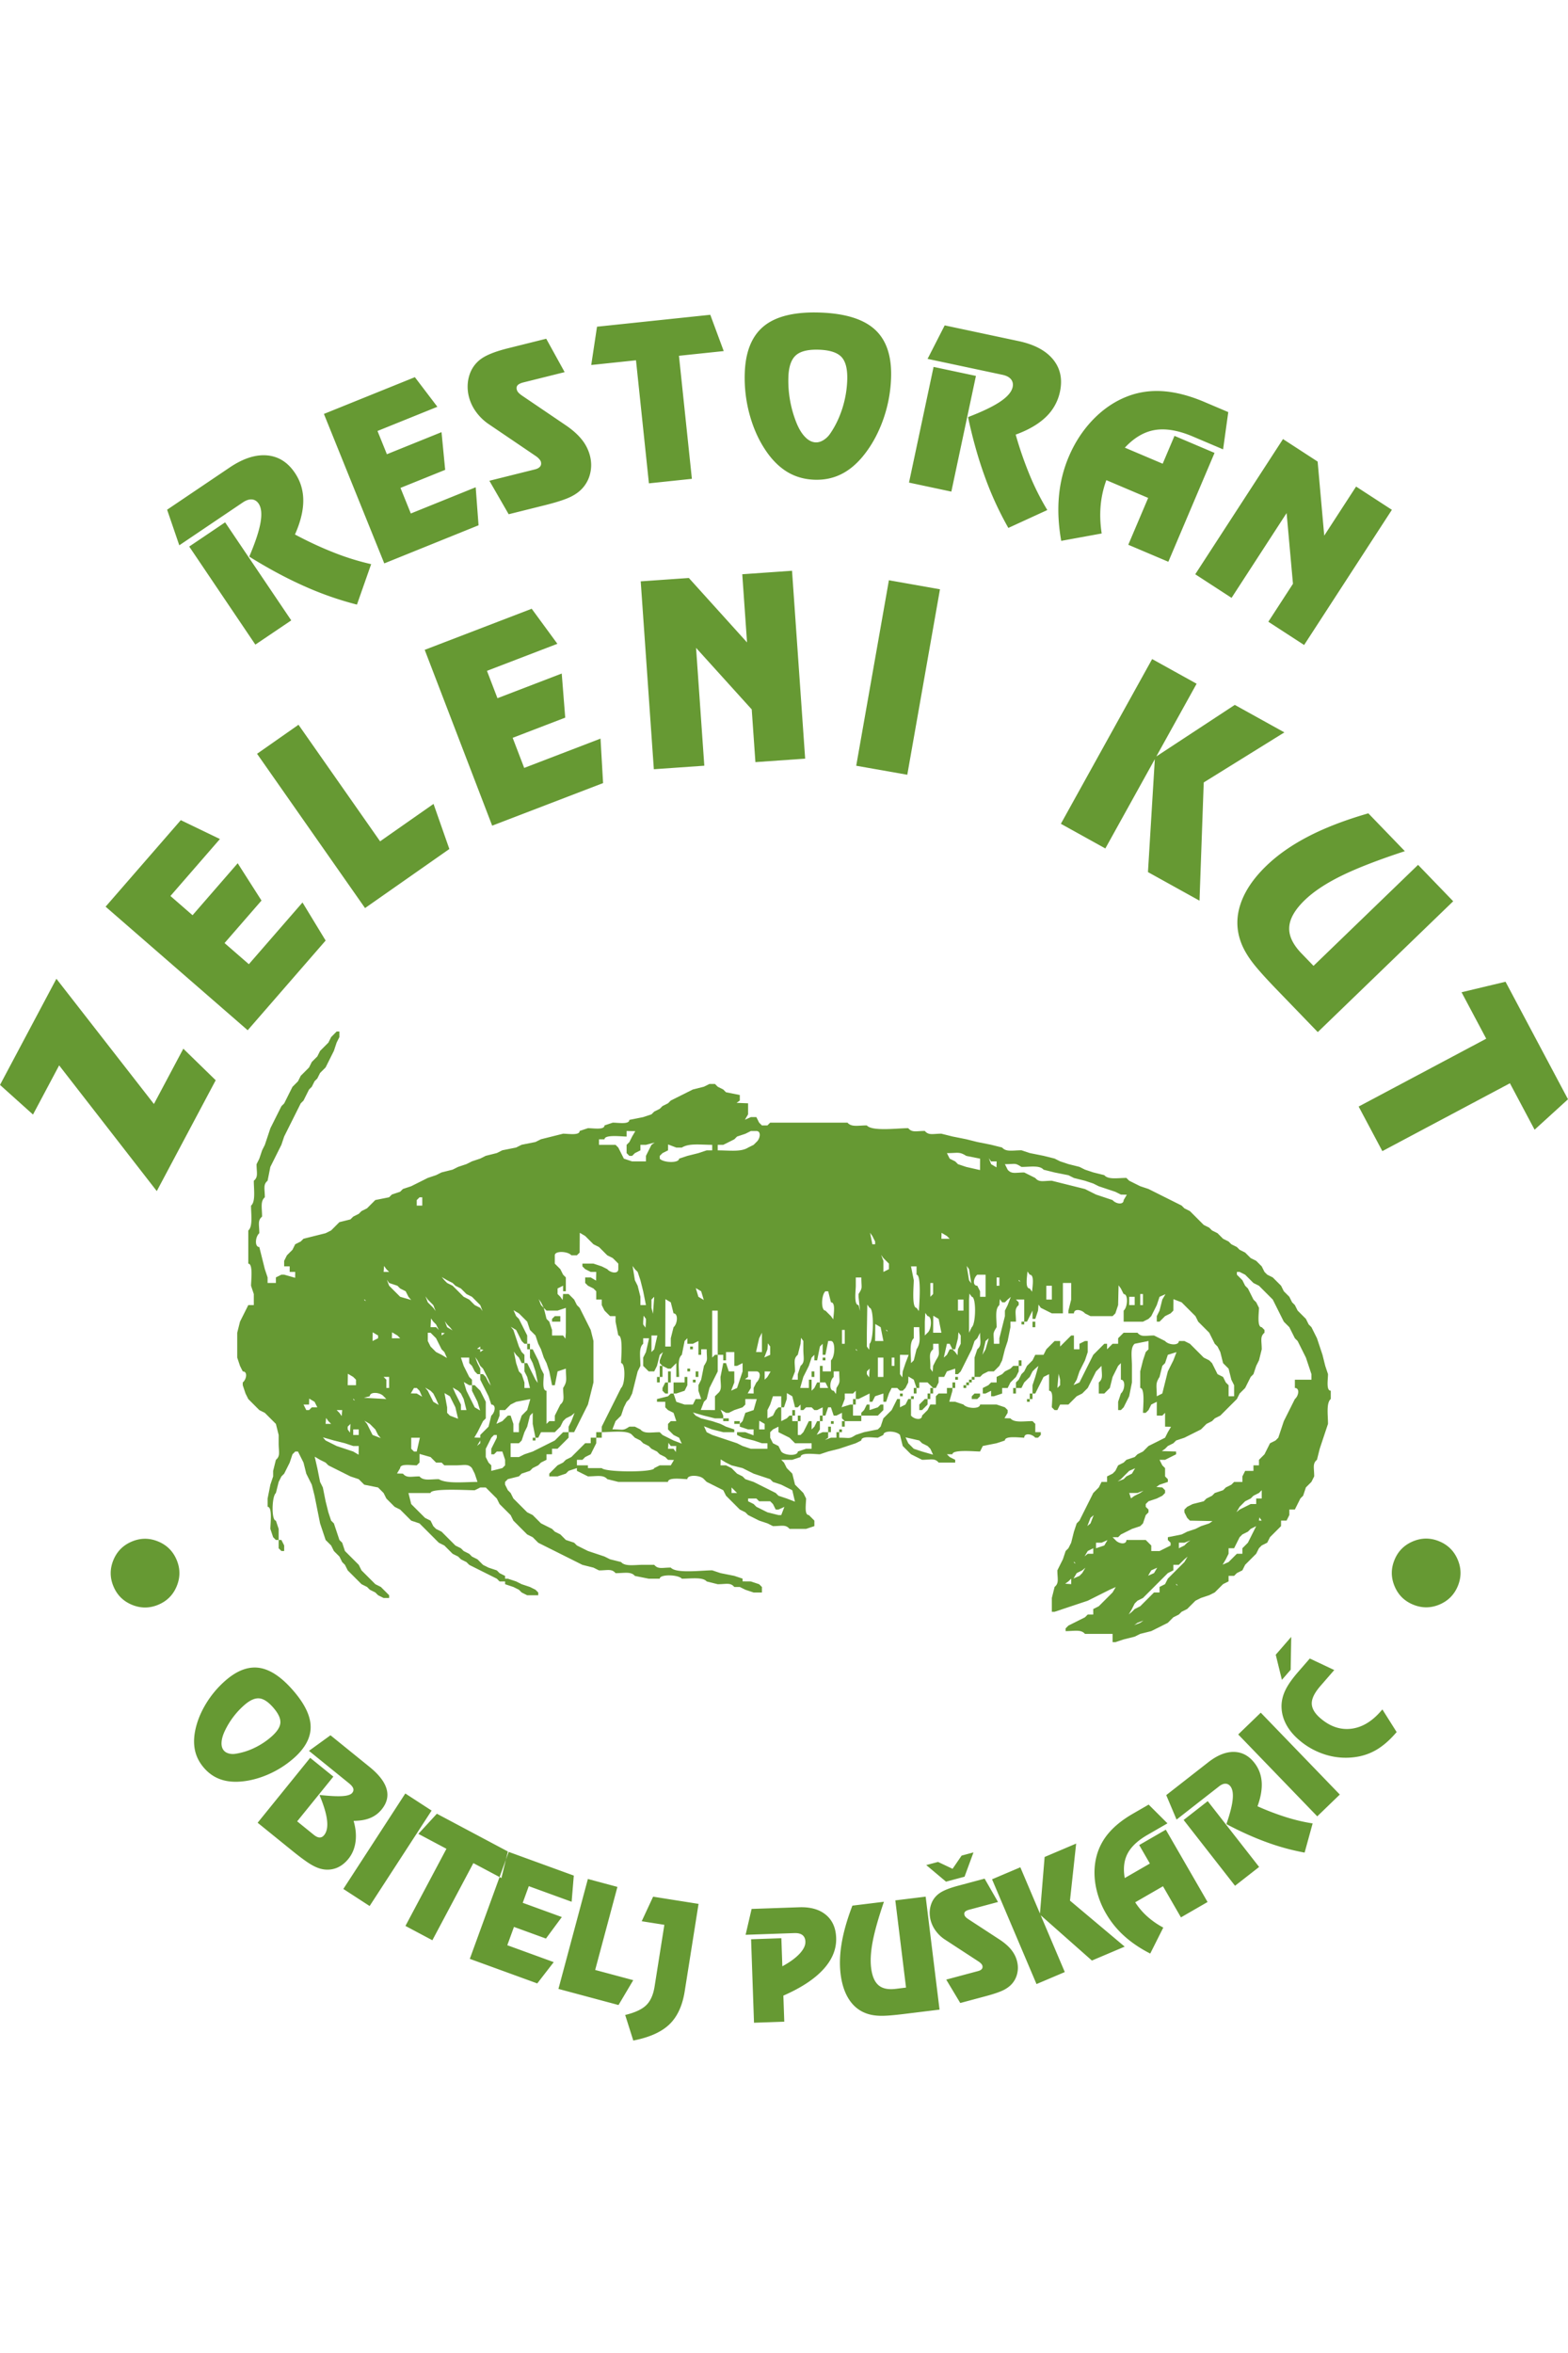 <svg xmlns="http://www.w3.org/2000/svg" xml:space="preserve" width="50" height="75" style="shape-rendering:geometricPrecision;text-rendering:geometricPrecision;image-rendering:optimizeQuality;fill-rule:evenodd;clip-rule:evenodd" viewBox="0 0 206.616 227.612" transform="matrix(1, 0, 0, 1, 0, 0)"><path d="m24.935 30.833 4.73-3.19 8.713 12.915-4.73 3.191-8.713-12.916zm124.947 141.762.789-.303-.425.303-.788.304.424-.304zm5.095-5.095c.067-.067.212.211.202.203-.01-.009-.27-.135-.202-.203zm-14.191-.363.364-.364v.727l-.789-.06.425-.303zm10.916-1.456.782-.346-.418.71-.783.345.419-.71zm-9.46.728-.783.345.418-.71.728-.363.419-.346-.42.71-.363.364zm-.729-1.82c.068-.067.213.211.203.203-.01-.009-.27-.136-.203-.203zm14.191.364-.364.364-.363.364-.364.364-.364.364-.364.364-.364.727-.728.364v.728h-.727l-.364.364-.364.364-.364.364-.364.364-.364.364-.727.364-.364.364-.419.345.419-.71.364-.727.363-.364.728-.364.364-.364.364-.364.364-.364.364-.364.363-.364.364-.363.364-.364.364-.364.364-.364.728-.364v-.728h.727l.364-.364.364-.364.419-.346-.419.71-.364.364zm-2.037-1.092v.728-.728zm-10.334-.727.728-.364v.727h-.728l-.419.346.419-.71zm1.819-1.093.782-.345-.418.71-1.092.364v-.729h.728zm10.916.365-.728.364v-.729h.728l.788-.303-.424.303-.364.365zm3.056-1.456v.728-.728zm5.677.364-.364.727-.364.365-.364.364v.727h-.727l-.364.364-.364.364-.364.364-.783.346.419-.71.364-.728v-.727h.728l.364-.729.363-.727.364-.364.728-.364.364-.364.728-.364-.364.728-.364.728zm1.091-2.183-.363.727.363-.727zm-22.195-.365.415-.354-.415 1.082-.416.354.416-1.082zm22.195.365.061-.425.303.425h-.364zm-67.315-2.912h1.092l.364.364h1.455l.364.364.364.728h.364l.78-.354-.416 1.081h-.364l-1.455-.364-.728-.363-.728-.364-.364-.364-.728-.364v-.364zm66.224.728-.728.364-.728.364-.418.346.418-.71.364-.364.364-.364.728-.364.364-.364.727-.364.364-.364v1.092h-.727v.728h-.728zm-15.282-1.092c-.642.39-.379.574-.728-.364h1.091l.789-.303-.425.303-.727.364zm-1.092-2.547-.364.364-.788.303.424-.303.364-.364.364-.364.364-.364.782-.346-.418.71-.728.364zm-95.696-1.092c0-.629 1.466-.364 2.183-.364l.364-.364.006-1.141 1.45.413.363.364.364.364h.728l.363.364h1.456c1.129 0 1.668-.253 2.183.364l.364.728.364 1.091c-1.607 0-4.083.278-5.094-.363-1.13 0-2.031.253-2.547-.364-1.129 0-1.668.253-2.184-.364l-.782-.019.419-.709zm42.936-.728.727.364 1.456.364.727.364.728.364 1.092.364 1.092.364.363.363 1.092.364.728.364.727.364.354 1.507-1.081-.415-1.092-.364-.364-.364-.727-.364-.728-.364-.728-.364-.728-.364-1.091-.363-.364-.364-.728-.364-.364-.364-.364-.364-.727-.364h-.728l.018-.783.71.42zm-7.278-2.183h.728l-.06.788-.304-.424h-.728l.061-.789.303.425zm-34.203-.364v-.728l1.14.004-.412 1.815h-.364l-.364-.363v-.728zm66.951-.364.364.364.728.364.364.364.357.777-1.449-.414-1.092-.363-.363-.364-.364-.364-.36-.776 1.815.412zm-57.854 0v-.364.728l-.419.345.419-.71zm-19.285 0 1.455.364 1.092.364h.728l-.019 1.146-.709-.419-1.092-.363-1.091-.364-.728-.364-.728-.364-.357-.414 1.45.414zm57.49-1.092.364-.364.728-.364v.728l.728.364.728.364.363.364.364.364h2.183v.728h-.727l-1.092.363c0 .628-1.73.542-2.183 0l-.364-.727-.728-.364-.364-.728v-.728zm-36.386 1.456-.364.728v.727h.364l.364-.364h.728l.364 1.092v.728l-.364.364-1.456.364v-.728l-.364-.364-.363-.728v-1.091l.363-.728.364-.728.364-.364h.364v.364l-.364.728zm-18.557-1.82h.728v.728h-.728v-.728zm53.488-.364.018-.782.71.418v.728h-.728v-.364zm-54.216 0 .364-.364-.06 1.152-.304-.424v-.364zm53.27-.727v.727-.727zm-50.359.363.364.364.364.364.364.728.354.415-1.082-.415-.364-.728-.364-.728-.345-.418.71.418zm-5.458-.363.364.363h-.728l.061-.788.303.425zm31.656.727v.728H74.2l-.364.364-.364.364-.364.364-.728.364-.727.364-.728.364-.728.363-1.091.364-.728.364h-1.092v-1.819h1.092l.364-.364.364-1.092.363-.728.364-1.455.364-.365v1.456l.364 1.82h-.364v.364h.364v-.364h.364l.364-.728h1.819l.364-.364.364-.364.364-.727.364-.365.727-.363.416-.355-.416 1.083-.364.727zm-30.2-1.82-.364-.363h.728l-.061.788-.303-.425zm53.488 0-.364 1.093-.364.363v-.363h-.728v.363h.728v.364l1.091.364h.728l-.01.78-1.081-.416h-1.092v.364l.728.364 1.455.364 1.092.364h.728v.728H98.94l-1.091-.364-.728-.364-1.092-.364-1.091-.364-1.092-.364-.727-.364-.354-.78 1.081.416 1.456.364h1.455v-.364l-1.091-.364-.728-.364-1.092-.363-1.455-.365-.728-.363-.357-.414 1.449.414 1.455.363h1.092v.365h.727v-.365h-.727v-.363l-.346-.783.71.418h.363l.728-.363 1.092-.364.364-.364v-.728l1.505.007-.414 1.449-1.091.363zm-29.11 0-.363.365-.364 1.091v1.092h-.728v-1.092l-.364-1.091h-.364l-.363.363-.364.365-.78.353.416-1.081v-.728h.728l.363-.364.364-.364.728-.364 1.869-.357-.414 1.449-.363.363zm33.112-.363-.364.728-.727.363v-1.091l.364-.728.363-1.092h1.092v1.456h-.364l-.364.364zm-42.936-1.82.364.728.364.728.354 1.507-1.082-.415-.363-.365v-.727l-.346-1.874.71.418zm-18.557 1.82h-.364l-.363-.728h.727l.018-.783.71.419.364.728h-.728l-.364.364zm5.822-1.456c.068-.068.213.211.203.203-.01-.009-.27-.135-.203-.203zm2.183-.364c0-.642 1.376-.531 1.82 0l.363.364-2.965-.164.782-.2zm11.644-.728.364.364.363.728.365 1.456h-.728v-.728l-.364-.728-.364-.728-.346-.782.71.418zm-5.822-.364h.364l.364.364.346.783-.71-.419-.783-.018.42-.71zm7.277-.364h.364v.728l.364.728.364.728.346 1.146-.71-.418-.364-.728-.364-.728-.363-.728-.346-1.146.71.418zm-5.094.728.364.364.364.728.345.782-.709-.418-.364-.728-.364-.728-.345-.418.71.418zm53.124 0c-.641 0-.531-1.375 0-1.82v-.727h.728c0 1.44.211 1.277-.364 2.183l-.06.789-.304-.425zm-1.819-1.092h.728l.364.728h-1.092v-.728zm31.656-.363v.727l-.364.364.164-1.874.2.783zm-93.149-.364.364.364v.727h-1.092l.019-1.51.71.419zm64.404 0v.727-.727zm-12.372 0v-.728h1.092c.673 0 .503 1.036 0 1.455l-.364.728v.728l-.782-.018.419-.71v-1.091l-.79-.061.425-.303zm-47.666.364-.363-.364h.727v1.455h-.364v-1.091zm50.214-.364-.364.364v-1.092l.782.018-.418.71zm13.099-.728.364-.364-.061 1.152-.303-.424v-.364zm3.274-1.82h.364v1.092h-.364v-1.092zm-1.091.728V140.207h-.728v-2.548h.728v.728zm-54.58 0 .364.364.364.728.364.364h.364v.728l.363.727.365.728.363.728.364 1.092c.673 0 .503 1.036 0 1.456l-.364 1.455-.363.364-.365.364-.363.364v.364l-.782-.019.418-.709.364-.728.363-.727.365-.365v-2.183l-.365-.728-.363-.728-.364-.364-.364-.364h-.364v-.727l-.364-.364-.363-.728-.365-.728-.363-1.092h1.091v.728zm57.127 1.092-.06.788-.304-.424v-2.548l1.143.01-.415 1.082-.364 1.092zm-24.015.728c0 1.129.253 1.667-.364 2.183l-.364.364v1.82l-1.87-.01.415-1.082.364-.364.363-1.456.364-.728.364-.727.364-.728v-2.184h.728v.728h.364v-1.092h1.091v1.82h.364l.728-.364v1.092l-.364 1.092-.364 1.091-.779.355.415-1.083v-1.455h-.728l-.363-1.092h-.364l-.364 1.82zm-26.926-2.912.364.364.364.728h.364v1.092l.364.728.363 1.455h-.727v-.728l-.364-1.091-.364-.364-.364-1.092-.303-1.516.303.424zm-5.094.728.364.728.364.364.364.728.364.728.303.788-.303-.425-.364-.727-.364-.364h-.364v-.728l-.364-.728-.303-.788.303.424zm91.33.728-.364.728-.364 1.455-.364 1.456-.728.364c0-1.448-.225-1.619.364-2.547l.364-1.456.364-.364.364-1.092 1.143-.354-.415 1.082-.364.728zm-31.293 0-.06.788-.303-.424v-.364c0-1.129-.254-1.668.363-2.183v-.728h.728c0 1.44.211 1.277-.363 2.183l-.365.728zm-14.554 0h-.364v2.183h-.364l-.364.728-.364.364v-1.455h-.363v1.091l-1.142-.006.414-1.45.364-.727.364-.728.363-1.092.364-.364v.728h.364l.364-1.82.364-.363v1.455h.364l.364-1.82h.364c.619 0 .546 2.092 0 2.548v1.456h-1.092v-.728zm-7.277-2.183.06-.79.304.425v1.092l-.78.354.416-1.081zm11.643 0c.068-.068.213.21.203.202-.01-.008-.27-.135-.203-.202zm-12.735-1.456.364-.728v2.547l-.775-.004.411-1.815zm-15.282 2.547v1.092l.364.364.363.364h.728l.364-.728.364-1.456.415-.354-.415 1.082v.364l.364.364h-.364v1.456h-.364v.727h.364v-.727h.364v-1.456l.727.364h.364l.364-.364.364-.364v1.82h.364c0-1.14-.253-2.396.364-2.912l.364-1.82.363-.363v.728h.728l.728-.364v1.82h.364v-.728h.728c0 1.44.21 1.276-.364 2.183l-.364 1.82-.364.727v.728l.364 1.092h-.728l-.364.728H90.21l-1.092-.364-.364-1.092h.364l1.092-.364.363-.728v-1.091h-.363v.727h-1.456v1.456h-.364l-.364.364-1.455.364v.364h1.092v.728l.363.364.728.363.364 1.092h-.728l-.364.364v.728l.364.364.364.364.728.364.354.78-1.082-.416-.728-.364-.727-.364-.364-.364c-1.13 0-2.031.254-2.547-.364l-.728-.364h-.728c-.906.575-.743.364-2.234.354l.415-1.082.364-.364.364-.363.364-1.092.364-.728.363-.364.364-.728.364-1.456.364-1.455.364-.728c0-1.14-.253-2.396.364-2.911v-.728l.775.004-.411 1.815-.364.728zm-21.468-1.091.425.06-.425.303v-.363zm66.587-1.092.414-.358-.414 1.45-.412.723.412-1.815zm-5.094 1.82-.412.359.412-1.815h.364l.363.728h-.363l-.364.727zm-4.367.727-.363.364c0-1.157-.253-2.76.363-3.275v-1.456h.728c0 1.463.232 1.972-.363 2.912l-.365 1.455zm-34.203-1.455-.364.363v-2.183l.776.004-.412 1.816zm-22.923 0-.424-.061.424-.304v.365zm62.948 0-.06.788-.303-.425-.365-.363h.365l.363-1.456.061-.789.303.425v1.092l-.364.728zm-15.282-2.548h.364v1.82h-.364v-1.82zm-5.094 2.548c0 1.128.253 1.667-.364 2.183l-.364 1.092v.728l-.779-.01.415-1.082c0-1.13-.253-1.668.364-2.184l.364-1.455.06-.789.304.425v1.092zm10.188-2.912.364 1.82h-1.092l.019-2.239.71.42zm-59.673.728h.363l.364.364.364.364.364.728.364.728.364.363.345.783-.709-.419-.728-.364-.364-.363-.364-.365-.363-.727v-1.092zm-4.003.364.364.364H51.64l.018-.782.71.418zm-2.547 0v.364l-.728.364.018-1.146.71.418zm69.28-.728v.728-.728zm-4.876.364.06-3.7.304.425c.595 0 .556 4.266 0 4.73l-.061.789-.303-.425v-1.819zm-56.035 0 .425.06-.425.304v-.364zm65.495-1.82.364 1.82h-1.092l.02-2.238.708.418zm-6.913 1.456c.068-.067.212.211.203.203-.01-.009-.27-.135-.203-.203zm-58.582.364-.364-.364.364.364zm30.2.728v1.091h-.727l.018-6.24.71.418.363 1.456c.642 0 .532 1.375 0 1.82l-.364 1.455zm-29.472-1.82.363.364.346.419-.71-.419-.302-.788.303.424zm-1.82-.364.364.364.364.728-.364-.364h-.728l.061-1.152.303.424zm64.768 0 .06-1.152.304.424c.627 0 .541 1.731 0 2.184l-.364.364V132.928zm-27.29 4.367h-.364l-.364.364v-6.187h.728v5.823zm-9.824-4.003v-.364l.06-.788.304.424v.364l-.061.789-.303-.425zm-10.188.728v.364l-.061.788-.303-.424h-1.456v-.728l-.364-1.092-.363-.364-.364-1.455.364.363h1.455l1.092-.363v2.911zm-6.186-2.183.364.363.364.364.364.364.363 1.092.364.364.364.364.364 1.092.364.728.364 1.091.364.728.363 1.092.364 1.82h.364l.364-1.82 1.092-.364c0 1.448.225 1.619-.364 2.547 0 1.13.253 1.668-.364 2.184l-.364.728-.364.728v.727h-.728l-.363.364v-4.367c-.629 0-.364-1.466-.364-2.183l-.364-.728-.364-1.092-.364-.728-.364-.727h-.364v-.728h-.363v-1.092l-.364-.728-.364-.728-.364-.728-.364-.364-.346-.782.71.419zm1.455 4.73v1.092l.364.728.364 1.092.304 1.516-.304-.424-.364-.728-.364-.728-.363-.728h-.364v-1.092l-.364-.364-.364-.728-.364-1.091-.364-1.092-.345-.418.71.418.363.728.364.728.364.364h.364v.728h.363zm56.4-6.55h.727v1.455h-.728v-1.455zm-17.466-1.092h.364l.364 1.456c.628 0 .363 1.466.303 2.244l-.303-.425-.364-.363-.364-.365c-.619 0-.547-2.09 0-2.547zm-22.924 1.092.364-.364-.163 2.238-.2-.782v-1.092zm64.404-.728h.364v1.456h-.364v-1.456zm-1.455.364h.728v1.092h-.728v-1.092zm-16.374 1.82v.727l-.364 1.456-.364 1.456v.728h-.727c0-1.44-.212-1.277.364-2.184 0-1.14-.254-2.396.363-2.911l.061-.789.303.425h.364l.364-.364.415-.354-.415 1.082-.364.727zm-61.129-1.092.364.728-.364-.364-.303-.789.303.425zm56.4-.364.06-.788.303.424c.6 0 .554 3.54 0 4.003l-.364.728v-4.367zm-71.318 0 .363.364.364.364.304.788-.304-.424-.364-.364-.363-.364-.304-.789.304.425zm-8.37 0c.068-.068.213.21.203.203-.01-.009-.27-.136-.202-.203zm89.875-1.82h.728v1.82h-.728v-1.82zm-45.483.728.346 1.147-.71-.419-.345-1.146.709.418zm30.564 0v.364l-.363.364v-1.82h.363v1.092zm12.736-2.183c.628 0 .364 1.466.303 2.244l-.303-.425c-.629 0-.364-1.466-.304-2.244l.304.425zm-4.367.364h.364v1.091h-.364v-1.091zm-2.547-.364h1.092v2.911h-.728v-.728l-.364-.728c-.673 0-.502-1.035 0-1.455zm-16.01 1.091v-.727h.728c0 1.44.211 1.277-.364 2.183v.364l.2 1.874-.2-.782c-.65 0-.364-1.911-.364-2.548v-.364zm-61.492 0 1.09.364.365.364.727.364.365.728.357.414-1.449-.414-.364-.364-.364-.364-.364-.364-.363-.364-.304-.788.304.424zm82.96-.364c.068-.067.213.212.203.203-.01-.008-.27-.135-.203-.203zm-6.549-1.455.303 1.88-.303-.425-.303-1.88.303.425zm-6.914.728c.662 0 .364 3.912.304 4.791l-.304-.424c-.658 0-.364-2.912-.364-3.64l-.363-1.819h.727v1.092zm-37.114-.728.364.364.364 1.091.364 1.456.364 1.82h-.728v-1.092l-.364-1.456-.364-.728-.303-1.88.303.425zm-24.742 1.455.727.364.364.364.728.364.364.364.364.364.727.364.364.364.364.364.364.364.303.788-.303-.424-.728-.364-.364-.364-.363-.364-.728-.364-.364-.364-.364-.364-.364-.364-.364-.364-.727-.364-.364-.364-.346-.418.71.418zm104.065-1.091h.364l.727.364.364.364.364.364.364.363.728.364.363.364.364.364.364.364.364.364.364.364.364.728.364.727.363.728.364.728.364.364.364.364.364.728.364.728.364.364.363.727.364.728.364.728.364 1.092.364 1.092v.728h-2.183v1.091c.673 0 .502 1.036 0 1.456l-.364.728-.364.728-.364.728-.364.727-.364 1.092-.363 1.092-.364.364-.728.364-.364.728-.364.727-.364.364-.363.364v.728h-.728v.728h-1.092l-.364.728v.727h-1.091l-.364.364-.728.364-.364.364-1.091.364-.364.364-.728.364-.364.364-1.455.364-.728.364-.364.364v.363l.364.728.364.365 2.971.06-.424.303-1.092.364-.727.364-1.092.364-.728.364-1.819.364v.364l.364.363v.365l-.728.364-.728.364h-1.091v-.728l-.364-.365-.364-.363h-2.547c0 .673-1.036.502-1.455 0l-.364-.364h.727l.364-.364.728-.364.728-.364 1.091-.364.364-.364.364-1.092.364-.364v-.363l-.364-.364v-.364l.364-.364 1.091-.364.728-.364.364-.364v-.364l-.364-.364-.788-.06.424-.304 1.092-.364v-.363l-.364-.364v-1.092l-.364-.364-.364-.728h.728l.728-.364.728-.364v-.364l-1.88-.06.424-.303.364-.365.728-.363.364-.364 1.091-.364.728-.364.728-.364.727-.364.364-.364.364-.364.728-.364.364-.364.727-.363.364-.365.364-.363.364-.364.364-.364.364-.364.364-.364.364-.728.363-.364.364-.364.364-.728.364-.727.364-.364.364-1.092.364-.728.363-1.455c0-1.13-.253-1.668.364-2.184v-.364l-.364-.364c-.65 0-.363-1.911-.363-2.547l-.364-.728-.364-.364-.364-.728-.364-.728-.364-.364-.364-.728-.363-.363-.364-.364v-.364zm-112.07-.364.364.364h-.728l.06-.789.304.425zm65.495-1.456.364.364.364.364v.728l-.728.364v-1.456l-.303-.789.303.425zm-1.455-2.911.364.728v.364h-.364l-.303-1.517.303.425zm9.824 0 .364.364h-1.091l.018-.783.71.419zm-69.862-4.731.364-.364h.364v1.092h-.728v-.728zm79.686-4.367c1.14 0 2.396-.253 2.911.364l1.456.364 1.82.363.727.365 1.456.364 1.091.364.728.363 1.091.364 1.092.364.727.364.783.018-.418.71c0 .673-1.036.503-1.456 0l-1.091-.364-1.092-.364-.728-.364-.727-.364-1.456-.364-1.456-.363-1.455-.364c-1.129 0-1.668.253-2.183-.364l-.728-.365-.728-.363c-1.128 0-1.667.253-2.183-.364l-.364-.728c1.44 0 1.277-.211 2.183.364zm-4.002-.728h.728l-.019.783-.709-.42-.303-.787.303.424zm-3.275-.728 1.82.364v.364l-.005 1.14-1.815-.412-1.091-.364-.364-.364-.728-.364-.364-.728c1.448 0 1.619-.225 2.547.364zm-35.295-.364-1.455.364-1.092.364c0 .62-2.09.547-2.547 0v-.364l.364-.364.728-.364.01-.779 1.082.415h.727c.95-.603 2.477-.364 4.003-.364v.728h-.728l-1.092.364zm11.644-.946h-.727.727zm-4.366-.146-.728.364c-.95.604-2.476.364-4.003.364v-.728h.728l.728-.363.728-.364.363-.364 1.092-.364.728-.364h.727c.674 0 .503 1.036 0 1.456l-.363.363zm-16.374-.363-.364.363v1.092l.364.364h.363l.365-.364.727-.364v-.728h.728l1.152-.303-.424.303-.364.728-.364.728v.728h-1.82l-1.09-.364-.365-.728-.364-.728-.363-.364h-2.184v-.727h.728c0-.655 2.244-.364 2.91-.364v-.728l1.147.018-.418.71-.364.728zM43.998 95.08l-.363.364-.364.728-.364.363-.364.364-.364.364-.364.728-.364.364-.363.364-.365.728-.363.364-.364.364-.364.364-.364.728-.364.363-.363.364-.365.728-.363.728-.364.728-.364.364-.364.728-.364.727-.363.728-.365.728-.363 1.092-.364 1.091-.364.728-.364 1.092-.364.728c0 1.129.253 1.668-.363 2.184 0 1.156.252 2.76-.365 3.275 0 1.156.253 2.76-.363 3.275v4.367c.654 0 .363 2.245.363 2.911l.365 1.092v1.456h-.728l-.364.727-.364.728-.364.728-.364 1.456v3.275l.364 1.092.364.728c.673 0 .502 1.036 0 1.455v.364l.364 1.092.364.728.363.364.365.364.363.364.364.363.728.364.364.364.363.364.365.364.363.364.364 1.456v1.092c0 1.129.253 1.668-.364 2.183l-.363 1.456v.728l-.365 1.091-.363 1.82v1.092c.654 0 .363 2.244.363 2.91l.365 1.093.363.364h.364v1.092l.364.363h.364v-.727l-.364-.728h-.364v-1.456l-.364-1.091c-.604 0-.552-3.178 0-3.64l.364-1.456.364-.727.364-.364.364-.728.363-.728.365-1.092.363-.364h.364l.364.728.364.728.364 1.456.363.728.365.727.363 1.456.364 1.82.364 1.82.364 1.09.364 1.093.364.363.364.365.363.727.364.364.364.364.364.728.364.364.364.728.364.364.364.364.363.364.364.363.364.364.728.364.364.364.727.364.364.364.728.364h.728v-.364l-.364-.364-.364-.364-.364-.364-.728-.364-.363-.364-.364-.363-.364-.364-.364-.364-.364-.364-.364-.728-.364-.364-.363-.364-.364-.364-.364-.364-.364-.364-.364-1.092-.364-.363-.364-1.092-.364-1.092-.363-.363-.364-1.093-.364-1.455-.364-1.82-.364-.728-.364-1.819-.346-1.51.71.418.728.364.364.364.727.364.728.364.728.364.728.364 1.091.364.364.363.364.364 1.82.364.363.364.364.364.364.728.364.364.364.364.363.364.728.364.364.363.364.364.364.364.364.364 1.091.364.364.364.364.364.364.364.364.364.363.364.364.364.364.363.728.365.364.364.364.363.364.364.727.364.364.364.728.364.364.364.727.364.728.364.728.364.728.364.728.364.363.363h.728v.364l1.091.364.728.364.364.364.728.364h1.455v-.364l-.363-.364-.728-.364-1.092-.364-.727-.364-1.092-.363h-.364v-.364l-.728-.364-.363-.364-1.092-.364-.728-.364-.364-.364-.363-.364-.728-.364-.364-.364-.728-.364-.364-.363-.728-.364-.363-.365-.364-.363-.364-.364-.364-.364-.364-.364-.728-.364-.364-.364-.363-.728-.728-.364-.364-.364-.364-.364-.364-.363-.364-.364-.363-.364-.364-1.456h2.91c0-.663 4.913-.364 5.822-.364l.728-.364h.728l.364.364.364.364.363.364.365.364.363.728.364.364.364.364.364.363.364.364.363.728.365.364.363.364.364.364.364.364.364.364.727.364.365.364.363.363.728.365.728.364.728.363.727.364.728.364.728.364.728.364.727.364 1.455.364.728.364c1.13 0 1.668-.253 2.184.364 1.129 0 2.03-.254 2.547.364l1.819.364h1.455c0-.613 2.452-.55 2.911 0 1.157 0 2.76-.253 3.275.363l1.455.364c1.13 0 1.668-.253 2.184.364h.727l.728.364 1.092.364h1.091v-.728l-.364-.364-1.091-.364H97.85v-.363l-1.091-.364-1.82-.364-1.091-.364c-1.391 0-4.777.452-5.458-.364-1.129 0-1.668.253-2.183-.364H84.75c-1.14 0-2.396.253-2.91-.364l-1.456-.364-.728-.364-1.091-.364-1.092-.364-.728-.363-.727-.364-.365-.365-1.091-.363-.364-.364-.364-.364-.727-.364-.364-.364-.728-.364-.728-.364-.364-.364-.363-.364-.365-.364-.727-.364-.364-.363-.364-.364-.364-.364-.363-.364-.365-.364-.363-.728-.364-.364-.364-.728v-.364l.364-.363 1.455-.364.364-.364 1.092-.364.363-.364.728-.364.364-.364.728-.364v-.728h.728v-.727h.727l.364-.365.364-.363.364-.365.364-.363v-.728h.727l.365-.728.363-.728.364-.728.364-.728.364-.727.364-1.456.363-1.456v-5.458l-.363-1.456-.364-.728-.364-.728-.364-.727-.364-.728-.363-.364-.365-.728-.363-.364-.364-.364h-.728l-.06.789-.304-.425-.364-.364v-.728l.728-.364v.728h.364v-1.82l-.364-.364-.364-.727-.364-.364-.363-.364v-1.092c0-.627 1.73-.542 2.183 0h.728l.363-.364.019-2.602.709.419.364.364.364.364.363.364.728.363.364.364.364.364.364.364.727.364.365.364.363.364v.728c0 .673-1.035.502-1.455 0l-.728-.364-1.092-.364h-1.455v.364l.364.364.728.364h.728l-.019 1.146-.71-.418h-.727v.727l.364.364.727.364.365.364v1.092h.727v.728l.364.727.364.365.364.363h.728v.728l.363 1.82c.659 0 .364 2.912.364 3.639.608 0 .552 2.815 0 3.275l-.364.728-.363.728-.365.728-.363.727-.364.728-.364.728-.364.728v.728h-.727v.728h-.728v.728h-.728l-.364.363-.364.365-.363.363-.365.364-.363.364-.728.364-.364.364-.728.364-.363.364-.364.364-.364.364v.364h1.091l1.092-.364.364-.364 1.092-.364v.364l.727.364.728.364c1.13 0 2.031-.254 2.547.364l1.455.363h6.55c0-.65 1.91-.363 2.547-.363 0-.628 1.73-.542 2.183 0l.364.363.728.364.727.364.728.364.364.728.364.364.364.364.364.364.363.364.364.364.728.363.364.364.728.364.727.365 1.092.363.728.364c1.128 0 1.668-.253 2.183.364h2.183l1.092-.364v-.727l-.364-.365-.364-.364c-.628 0-.364-1.466-.364-2.183l-.364-.728-.363-.364-.365-.364-.363-.364-.364-1.455-.364-.364-.364-.364-.364-.728-.364-.364h1.456l1.092-.364c0-.651 1.91-.364 2.547-.364l1.091-.364 1.456-.363 1.091-.365 1.091-.363.728-.365c0-.628 1.466-.363 2.184-.363l.727-.364c0-.628 1.73-.542 2.184 0l.363 1.455.364.365.364.363.364.364.728.364.727.364c1.129 0 1.668-.253 2.184.364h2.183v-.364l-.728-.364-.364-.364h.728c0-.658 2.911-.364 3.638-.364l.364-.728 1.82-.363 1.091-.365c0-.65 1.911-.363 2.547-.363 0-.673 1.036-.503 1.456 0h.364l.363-.364v-.364h-.727v-1.092l-.364-.364c-1.14 0-2.396.253-2.91-.364l-.783-.018.418-.71v-.363l-.364-.364-1.091-.364h-2.184c0 .627-1.73.542-2.183 0l-1.091-.364-.778-.007.414-1.449v-.364h.364v-.728h-.364v.728h-.728v.728h-1.091l-.364.364v1.092h-.728l-.364.727-.364.364-.364.364c0 .674-1.035.503-1.455 0v-2.183h.364v-.364h-.364v.364h-.364l-.364.728-.727.364v-1.092h-.364l-.364.728-.364.728-.364.363-.364.364-.364.364-.364 1.092-.363.364-1.82.364-1.092.364c-.906.575-.743.364-2.182.364v-.728h.363v-.364h-.363v.364h-.365v.728h-.727l-.788.303.424-.303v-.728h.364v-.728h-.364v.728h-.728l-.782.346.419-.71v-1.092h.363v-.728h.364l.364-1.091h.364l.364 1.091h.363l.728-.364v.728l.364.364h-.364v.728h.364v-.728h2.183v-.728h2.184l.363-.364.364-.363v-.728h-.364l-.363.364-1.092.364v-.728h-.364l-.364.728-.364.363v.364h-1.091v-1.455h.363v-.728h.365l.727-.364.728-.364v1.092h.364l.364-.728 1.091-.364v1.092h.364l.364-1.092.364-.728h.728l.364.364h.363l.364-.364.364-.728.018-.782.71.419.364 1.091h-.364v.728h.364v-.728h.364v-.728h1.091l.364.364.364.364h-.364v.728h-.364v.728h-.364l-.364.364-.363.364v.727h.363l.364-.363.364-.364v-.728h.364v-.728h.364v-.728h.364l.364-.728v-.727h.727l.364-.728 1.092-.364v.728h.364l.363-.364.364-.728.364-.728.364-.728.364-.727.364-1.092.364-.364.363-.728c0 1.129.254 1.668-.363 2.184l-.364 1.091v2.548h-.364v.364h-.364v.363h-.364v.364h-.364v.364h.364v-.364h.364v-.364h.364v-.363h.364v-.364h.727l.364-.364.728-.364h.728l.364-.364.364-.364.363-.728.364-1.455.364-1.092.364-1.82v-.728h.728c0-1.129-.253-1.668.364-2.183v-.364l-.364-.364h1.091v2.911h-.364v.364h.364v-.364h.364l.364-.728.364-.728v1.092h.364l.364-1.092.06-.788.303.425.728.363.728.365h1.455v-4.004h1.092V130.017l-.364 1.455v.365h.728c0-.674 1.035-.503 1.455 0l.728.363h2.91l.365-.363.364-1.092.06-2.608.303.424.365.728c.627 0 .541 1.731 0 2.183v1.456H150.61l.727-.364.364-.364.364-.728.364-.727.363-1.092.783-.346-.418.71-.365 1.455-.363.728v.728h.363l.365-.364.363-.364.728-.363.364-.365.01-1.507 1.082.416.363.364.364.364.364.363.364.365.364.363.363.728.365.364.363.364.364.364.364.364.364.728.364.728.364.363.364.728.364 1.456.363.364.364.364.364 1.456.364.727v1.456h-.728v-1.456l-.364-.364-.363-.727-.728-.364-.364-.728-.364-.728-.364-.364-.728-.364-.363-.364-.365-.364-.363-.363-.364-.365-.364-.363-.728-.364h-.728c0 .642-1.375.531-1.819 0l-.728-.364-.727-.364c-1.129 0-1.668.253-2.183-.364h-1.82l-.364.364-.363.364v.728h-.728l-.364.363-.364.365v-.728h-.364l-.364.363-.364.365-.363.363-.364.364-.364.728-.364.728-.364.728-.364.728-.364.727-.782.346.419-.71.363-1.091.364-.728.364-.728.364-1.092v-1.455h-.364l-.728.364v.728h-.727v-1.82h-.364l-.364.364-.364.364-.364.364-.364.363v-.727h-.727l-.364.364-.364.363-.364.365-.364.727h-1.091l-.364.728-.364.364-.364.364-.364.728-.364.364-.363.728-.364.363v.728h-.364v.728h.364v-.728h.727l.364-.728.364-.363.364-.364.364-.728.364-.364.413-.358-.413 1.45-.364 1.091v1.092h-.364v.728h-.364v.364h.364v-.364h.364v-.728h.364l.364-.728.363-.728.364-.727.728-.364v2.183c.628 0 .364 1.466.364 2.184l.364.364h.364l.363-.728h1.092l.364-.364.364-.364.364-.364.727-.364.364-.364.364-.364.364-.728.364-.727.364-.728.363-.364.364-.364c0 1.129.254 1.668-.364 2.183v1.456h.728l.364-.364.364-.364.364-1.455.364-.728.364-.728.363-.364v2.184c.642 0 .532 1.375 0 1.82l-.363 1.09v1.093h.363l.364-.364.364-.728.364-.728.364-1.82v-2.183c0-1.14-.253-2.396.364-2.911l1.82-.364v1.092l-.365.363-.363 1.092-.365 1.456v2.183c.657 0 .365 2.578.365 3.275h.363l.364-.363.364-.728.728-.364v1.82h.728l.363-.365v1.82l.783.018-.419.71-.364.728-.728.364-.727.364-.728.363-.364.365-.363.363-.728.364-.364.364-1.092.364-.363.364-.728.364-.364.728-.364.364-.728.364v.727h-.728l-.364.728-.363.364-.364.364-.364.728-.364.728-.364.728-.364.727-.364.729-.363.363-.364 1.092-.364 1.455-.364.729-.364.364-.364 1.091-.364.728-.363.728c0 1.129.253 1.668-.364 2.183l-.364 1.456v1.82h.364l1.091-.364 1.092-.364 1.091-.364 1.092-.364.728-.364.727-.364.728-.364.728-.364.782-.346-.418.71-.364.364-.364.364-.364.364-.364.364-.364.364-.727.364v.727h-.728l-.364.364-.728.364-.727.364-.728.364-.364.364v.364c1.13 0 2.032-.254 2.547.364h3.639v1.091h.364l1.092-.363 1.455-.364.727-.364 1.456-.364.728-.364.728-.364.727-.364.364-.364.364-.364.727-.364.365-.364.727-.363.364-.364.364-.364.364-.364.728-.364 1.091-.364.728-.364.364-.364.364-.364.364-.364.727-.363v-.728h.728l.364-.364.728-.364.363-.728.364-.364.364-.364.364-.364.364-.364.364-.727.364-.364.727-.365.364-.727.364-.364.364-.364.364-.364.364-.364v-.727h.727l.364-.729v-.727h.728l.364-.728.364-.728.363-.364.364-1.092.364-.364.364-.364.364-.727c0-1.13-.253-1.669.364-2.184l.364-1.455.363-1.092.364-1.092.364-1.092c0-1.156-.252-2.76.364-3.275v-1.092c-.628 0-.364-1.466-.364-2.183l-.364-1.092-.364-1.456-.363-1.092-.364-1.091-.364-.728-.364-.728-.364-.364-.364-.728-.364-.364-.363-.363-.364-.365-.364-.727-.364-.364-.364-.728-.364-.364-.364-.364-.363-.728-.364-.364-.364-.363-.364-.364-.728-.364-.364-.364-.363-.728-.364-.364-.364-.364-.728-.364-.364-.364-.364-.364-.727-.363-.364-.365-.728-.363-.364-.364-.727-.364-.364-.364-.364-.364-.728-.364-.364-.364-.728-.364-.363-.364-.365-.364-.363-.364-.364-.363-.364-.364-.728-.364-.363-.364-.728-.364-.728-.364-.728-.364-.728-.364-.727-.364-.728-.364-1.092-.364-.727-.363-.728-.364-.364-.364c-1.14 0-2.395.253-2.91-.365l-1.456-.363-1.092-.364-.728-.364-1.455-.364-1.092-.364-.727-.364-1.456-.364-1.819-.364-1.092-.364c-1.129 0-2.03.254-2.547-.364l-1.455-.363-1.82-.364-1.455-.364-1.82-.364-1.455-.364c-1.128 0-1.667.253-2.183-.364-1.128 0-1.668.253-2.183-.364-1.39 0-4.776.452-5.458-.364-1.13 0-2.031.254-2.547-.364h-10.188l-.364.364h-.728l-.364-.364-.363-.728h-.728l-.783.346.419-.71v-1.455l-1.516-.06.424-.304v-.728l-1.819-.364-.364-.364-.728-.364-.363-.363h-.728l-.728.363-1.455.364-.728.364-.728.364-.727.364-.728.364-.364.364-.728.364-.364.364-.727.364-.364.364-1.092.363-1.82.364c0 .63-1.465.364-2.183.364l-1.091.364c0 .629-1.466.364-2.183.364l-1.092.364c0 .628-1.466.364-2.183.364l-1.455.364-1.456.364-.727.364-1.82.363-.727.364-1.82.364-.727.364-1.456.364-.728.364-1.091.364-.728.364-1.091.364-.728.364-1.456.364-.728.363-1.091.365-.728.364-.728.364-.727.363-1.092.364-.364.364-1.091.364-.364.364-1.82.364-.363.364-.364.364-.364.364-.728.364-.364.364-.727.363-.364.364-1.456.364-.364.364-.363.364-.364.364-.728.364-1.455.364-1.456.364-.364.364-.728.364-.363.728-.365.363-.363.364-.364.728v.728h.727v.728h.728l-.006.777-1.45-.413h-.363l-.728.364v.727h-1.091v-.727l-.364-1.092-.364-1.456-.364-1.456c-.642 0-.531-1.375 0-1.819 0-1.13-.253-1.668.364-2.184 0-1.13-.253-2.031.364-2.547 0-1.129-.253-1.668.364-2.183l.363-1.82.365-.728.363-.728.364-.728.364-.728.364-1.091.364-.728.363-.728.365-.728.363-.727.364-.728.364-.728.364-.364.364-.728.364-.728.364-.364.364-.727.363-.364.364-.728.364-.364.364-.364.364-.728.364-.728.364-.728.363-1.091.364-.728v-.728h-.364l-.363.364zm35.295 52.404c1.184 0 3.435-.316 4.002.364l.365.364.727.364.364.364.728.363.364.365.727.363.364.364.728.364.364.364.782.018-.418.71h-1.456l-.727.364c0 .584-6.444.562-6.914 0h-1.82v-.364H76.02v-.728h.727l.364-.364.728-.364.363-.727.365-.728v-.728h.727v-.728zm28.746-1.456h-.365l-.363.728-.364.364v-1.092h-.364l-.364.728-.364.728-.363.364h-.365v-1.82h.365v-.728h-.365v.728h-.727v-.728h.364v-.727h-.364v.727h-.364l-.364.364-.727.364v-1.82h.363l.364-1.091.018-.783.71.42.364 1.455h.363l.365-.364v.728h.363l.364-.364h.728l.364.364h.363l.728-.364v1.091h-.363v.728zm4.366-2.183h-.364l-1.143.354.415-1.082v-.728h1.092l.363-.364v1.092h-.363v.728zm20.74-4.731-.728.364-.364.364-.727.364v.727h-.728l-.364.364-.728.364v.728h.364l.728-.364v.728h.364l1.091-.364v-.728h.728l.364-.728.364-.363.364-.364.364-.728v-.728h.363v-.728h-.363v.728h-.728l-.364.364zm-45.847 2.547v.364l.364.364h.364v-1.456h.364v-1.455h-.364v1.455h-.364l-.364.728zm-14.554-9.098v.364h1.091v-.728h-.727l-.364.364zm55.307 10.19v.364h.728l.364-.364v-.364h-.728l-.364.364zm-31.656 12.009v.728h.728l-.728-.728zm-4.73-14.556h.363v-.728h-.363v.728zm15.282 0h.364v-.728h-.364v.728zm29.109-6.551h.364v-.728h-.364v.728zm-44.755 2.912v-.365h-.364v.365h.364zm27.653 6.186v-.364h-.363v.364h.363zm-9.096 3.64v-.365h-.364v.364h.364zm16.374-5.823v-.364h-.364v.364h.364zm-35.295-1.092v-.364h-.364v.364h.364zm17.83-1.456v-.364h-.365v.364h.364zm-17.102 2.911v-.363H91.3v.363h.364zM39.16 182.15c1.156 1.483 1.751 2.846 1.772 4.092l.001.068c.007 1.197-.51 2.352-1.552 3.464l-.12.126-.061.063-.063.062-.064.063-.065.062-.066.063-.068.062-.068.062-.07.062-.07.062a12.867 12.867 0 0 1-3.518 2.182c-1.289.536-2.554.827-3.796.88-.944.033-1.785-.098-2.522-.4-.74-.3-1.39-.776-1.95-1.422-.569-.654-.952-1.37-1.149-2.148-.193-.777-.21-1.629-.05-2.555.22-1.227.682-2.437 1.394-3.638a12.922 12.922 0 0 1 2.655-3.179c1.515-1.316 2.991-1.867 4.43-1.657 1.435.212 2.923 1.203 4.46 2.972l.07.082.071.083.07.082.068.082.066.082.066.081.065.081.063.081zM20.88 170.201c-1.148.486-2.3.5-3.456.033-1.154-.467-1.977-1.27-2.462-2.415-.49-1.152-.499-2.306-.032-3.462.467-1.154 1.277-1.974 2.425-2.462 1.145-.486 2.293-.497 3.447-.03 1.156.466 1.98 1.274 2.468 2.426.486 1.145.494 2.296.027 3.45-.466 1.155-1.272 1.974-2.417 2.46zm11.341 13.205a10.476 10.476 0 0 0-2.56 3.35c-.284.588-.44 1.112-.465 1.571-.03.46.073.826.305 1.093.153.175.36.3.622.375.265.078.548.096.853.058a8.868 8.868 0 0 0 2.489-.76 9.809 9.809 0 0 0 2.269-1.477c.766-.666 1.17-1.285 1.21-1.856.04-.57-.273-1.237-.934-1.998-.66-.758-1.276-1.165-1.848-1.217-.572-.052-1.221.235-1.94.861zm8.651 6.97 3.056 2.473-4.771 5.892 2.18 1.766c.288.233.545.355.77.36.23.008.431-.098.606-.313.356-.44.483-1.096.38-1.965-.099-.869-.434-1.977-.997-3.323 1.341.144 2.35.197 3.02.15.674-.044 1.104-.185 1.3-.427.152-.188.196-.387.127-.59-.067-.202-.256-.429-.563-.677l-5.266-4.265 2.833-2.052 5.144 4.164c1.228.996 1.978 1.962 2.245 2.9.27.937.057 1.837-.638 2.696-.416.514-.92.89-1.518 1.136-.595.247-1.325.371-2.185.378.286.996.37 1.922.249 2.783-.12.861-.434 1.601-.938 2.225-.44.542-.936.93-1.491 1.165a3.305 3.305 0 0 1-1.785.213c-.48-.068-1.01-.268-1.595-.607-.583-.337-1.445-.965-2.586-1.89l-4.5-3.643 6.923-8.55zm12.535 4.697 3.464 2.25-8.166 12.573-3.463-2.249 8.165-12.574zm3.566 19.33-3.548-1.886 5.402-10.16-3.697-1.965 2.437-2.653 9.356 4.975-.262 1.076-.589 2.42-.244-.13-3.453-1.836-5.402 10.16zm18.351-5.069-5.646-2.055-.798 2.193 5.152 1.875-2.093 2.833-4.214-1.534-.878 2.412 6.118 2.226-2.17 2.805-8.889-3.235 3.922-10.774.833-2.29.373-1.024 8.576 3.121-.286 3.447zm2.141-3.002 3.892 1.043-2.931 10.941 5.017 1.345-1.941 3.274-7.917-2.122 3.88-14.481zm8.79 14.163 1.287-8.124-2.984-.473 1.502-3.233 5.988.948-1.824 11.511c-.302 1.91-.976 3.362-2.026 4.367-1.05 1.004-2.633 1.71-4.75 2.122l-1.067-3.368c1.274-.307 2.194-.73 2.763-1.28.567-.544.937-1.37 1.111-2.47zm13.1 4.773-.385-10.994 3.99-.14.129 3.7c.983-.534 1.74-1.086 2.27-1.654.53-.57.785-1.1.767-1.593-.01-.336-.11-.596-.298-.786l-.02-.02-.01-.01-.011-.01-.011-.01-.011-.01-.011-.008-.012-.01c-.246-.19-.6-.279-1.068-.262l-6.426.224.792-3.408 6.267-.219c1.486-.051 2.658.279 3.516.991.858.708 1.312 1.722 1.357 3.03.052 1.48-.51 2.864-1.683 4.15-1.173 1.286-2.93 2.444-5.273 3.467l.12 3.433-3.99.139zm22.62-16.608 1.828 14.88-4.685.575c-1.4.172-2.419.253-3.058.24-.637-.01-1.2-.09-1.691-.244-1-.309-1.807-.91-2.42-1.805-.616-.9-1.009-2.054-1.182-3.463-.154-1.254-.105-2.623.148-4.104.253-1.482.722-3.112 1.404-4.894l4.156-.51c-.723 2.113-1.213 3.847-1.474 5.205-.262 1.36-.332 2.527-.213 3.5.133 1.085.458 1.846.974 2.286.513.443 1.266.601 2.26.48l1.366-.169-1.411-11.486 3.999-.491zm9.534.704-3.81 1.02c-.262.07-.44.16-.537.267-.096.11-.122.25-.076.418a.627.627 0 0 0 .16.274c.08.088.204.187.368.293l4.118 2.688c.63.416 1.131.851 1.5 1.303.37.457.628.95.77 1.484.142.528.164 1.049.06 1.562-.1.515-.312.973-.634 1.37-.286.356-.678.663-1.176.916-.498.252-1.29.524-2.378.815l-3.34.895-1.85-3.082 4.218-1.13c.221-.06.38-.15.475-.27.093-.12.117-.27.069-.448a.628.628 0 0 0-.152-.242c-.08-.09-.181-.178-.301-.262l-4.497-2.934a4.657 4.657 0 0 1-1.178-1.116 4.089 4.089 0 0 1-.679-1.385 3.793 3.793 0 0 1-.128-1.17c.018-.39.1-.76.242-1.119.22-.544.584-.987 1.084-1.33.503-.341 1.293-.657 2.375-.948l3.53-.945 1.767 3.076zm-4.41-3.331-2.444.654-2.6-2.186 1.548-.415 1.918.907 1.192-1.74 1.563-.42-1.178 3.2zm3.623.342 3.728-1.582 2.586 6.092.613-7.45 4.156-1.765-.815 7.514 7.21 6.059-4.32 1.834-6.748-5.966 3.176 7.482-3.727 1.582-5.859-13.8zm18.548-8.634 2.088-1.205 2.477 2.47-2.642 1.526c-1.267.731-2.135 1.548-2.609 2.448-.472.9-.599 1.976-.376 3.23l3.31-1.911-1.405-2.435 3.506-2.025 5.501 9.527-3.507 2.025-2.366-4.1-3.662 2.114a9.197 9.197 0 0 0 1.59 1.863 10.678 10.678 0 0 0 2.111 1.467l-1.719 3.421c-1.31-.664-2.451-1.434-3.42-2.308a12.177 12.177 0 0 1-2.401-2.954 11.306 11.306 0 0 1-1.396-3.846c-.214-1.329-.161-2.586.158-3.774a7.628 7.628 0 0 1 1.618-3.029c.784-.913 1.833-1.747 3.144-2.504zm6.697.82 3.175-2.48 6.773 8.668-3.175 2.48-6.773-8.668zm9.735-1.805a34.549 34.549 0 0 0 3.75 1.431c1.207.38 2.38.653 3.515.826l-1.057 3.845a30.415 30.415 0 0 1-5.038-1.38c-1.698-.618-3.452-1.411-5.268-2.371.467-1.353.744-2.43.825-3.233.082-.804-.017-1.386-.297-1.745-.177-.226-.396-.34-.652-.346-.258-.003-.535.11-.832.342l-5.612 4.384-1.361-3.223 5.534-4.323c1.182-.923 2.306-1.38 3.374-1.366 1.07.017 1.97.492 2.71 1.438.574.736.894 1.577.96 2.523.065.941-.119 2.01-.551 3.198zm-2.541-9.46 2.97-2.868 10.416 10.785-2.972 2.87-10.414-10.786zm20.747-.167c-.837.965-1.696 1.701-2.574 2.213-.88.507-1.84.826-2.882.951a8.982 8.982 0 0 1-3.859-.356 9.715 9.715 0 0 1-3.465-1.954c-.76-.662-1.331-1.372-1.709-2.13l-.018-.035-.017-.035-.017-.036-.017-.035-.016-.036-.016-.036-.016-.035-.016-.036a5.004 5.004 0 0 1-.42-2.076c.018-.694.19-1.38.523-2.06.33-.684.889-1.475 1.674-2.379l1.53-1.76 3.223 1.519-1.833 2.109-.035.04-.034.04-.034.04-.034.04-.033.04-.032.04-.031.04-.032.04-.03.038-.03.04-.03.039-.029.038-.028.039-.028.038-.027.038-.027.039-.026.038-.026.038-.025.037-.025.038-.024.037-.046.074-.023.037-.021.037c-.223.378-.357.73-.404 1.06l-.008.063-.003.03-.002.032-.002.031-.002.03v.032l-.001.03c0 .647.367 1.294 1.108 1.938 1.267 1.101 2.617 1.573 4.045 1.415 1.43-.16 2.745-.932 3.95-2.318l.202-.232 1.881 2.984-.129.147zm-13.763-12.682-.074 4.33-1.154 1.328-.813-3.31 2.041-2.348zm19.466-12.605c1.157.467 1.98 1.273 2.467 2.42.487 1.146.499 2.297.034 3.45-.47 1.16-1.279 1.982-2.426 2.47-1.146.485-2.298.493-3.454.025-1.154-.466-1.974-1.269-2.46-2.416-.488-1.147-.498-2.3-.03-3.46.466-1.154 1.274-1.972 2.42-2.459 1.148-.488 2.296-.496 3.45-.03zM7.794 99.17l-3.445 6.477L0 101.742l7.432-13.979 12.851 16.493 3.873-7.284 4.267 4.156-7.763 14.6L7.794 99.17zM28.98 69.356l-6.521 7.503 2.913 2.533 5.95-6.846 3.136 4.913-4.868 5.6 3.203 2.784 7.068-8.13 3.048 5.015-10.27 11.814-18.723-16.276 9.908-11.396 5.156 2.486zm4.893-11.228 5.46-3.823 10.752 15.354 7.041-4.93 2.085 5.942-11.109 7.779-14.229-20.322zm39.574-14.486-9.28 3.562 1.383 3.604 8.469-3.251.461 5.81-6.926 2.659 1.52 3.963 10.057-3.86.337 5.858-14.614 5.61-8.89-23.16 14.098-5.412 3.385 4.617zm18.274.537 1.086 15.52-6.65.465-1.73-24.748 6.343-.443 7.668 8.489-.629-8.982 6.557-.458 1.73 24.747-6.556.459-.485-6.944-7.334-8.105zm25.41-8.906 6.73 1.187-4.307 24.43-6.73-1.186 4.308-24.431zm34.688 10.38 5.86 3.248-5.31 9.578 10.34-6.79 6.534 3.622-10.626 6.592-.557 15.573-6.793-3.765.906-14.876-6.521 11.763-5.86-3.248 12.027-21.698zm39.67 31.9-17.845 17.234-5.425-5.617c-1.62-1.678-2.742-2.945-3.362-3.803-.62-.852-1.075-1.676-1.36-2.478-.588-1.628-.6-3.293-.024-4.995.574-1.71 1.707-3.379 3.397-5.01 1.505-1.454 3.363-2.751 5.572-3.891 2.21-1.142 4.83-2.145 7.864-3.02l4.813 4.984c-3.512 1.15-6.293 2.23-8.346 3.235-2.057 1.01-3.67 2.078-4.838 3.207-1.3 1.254-1.982 2.442-2.05 3.562-.075 1.118.465 2.272 1.616 3.464l1.582 1.638 13.776-13.304 4.63 4.795zm-9.336 32.912-3.123-5.871 16.811-8.939-3.253-6.117 5.798-1.383 8.231 15.48-4.402 4.008-3.252-6.116-16.81 8.938zM39.96 24.97c-.022.866-.195 1.795-.516 2.784l-.024.073-.075.219-.025.073-.027.074-.027.074-.027.074-.028.074-.029.075-.029.074-.03.075-.03.075-.03.076-.032.075-.031.076-.033.076-.033.076-.033.076-.034.077c1.77.942 3.49 1.74 5.156 2.39a33.38 33.38 0 0 0 4.884 1.515l-1.871 5.328a43.148 43.148 0 0 1-6.984-2.447c-2.336-1.04-4.736-2.334-7.207-3.871.793-1.864 1.29-3.357 1.484-4.485.196-1.128.113-1.96-.247-2.494-.227-.337-.524-.521-.886-.555-.366-.029-.767.103-1.21.402l-8.361 5.64-1.605-4.688 8.245-5.562c1.761-1.187 3.395-1.72 4.901-1.596 1.51.128 2.738.89 3.687 2.3l.035.05.034.052.033.052.033.052.032.052.032.053.03.053.031.052.03.053.03.053.029.054.028.053.028.054.027.054.027.054.027.054.025.054.026.055.024.055.024.055.024.055.023.055.022.055.022.056.022.056.02.056.02.056h.001l.02.056.019.057.018.057.019.057.017.057.017.057.017.058.015.057.016.058.015.058.014.058.014.059.013.058.013.059.012.059.012.059.01.06h.001l.01.058.01.06.01.06.009.06.008.06.008.06.008.06.006.061.006.061.006.061.005.062.005.061.004.061.003.062.003.062.003.062.002.062.001.063.001.062v.189h-.001l-.001.063zm17.673-12.547-7.89 3.188 1.238 3.062 7.199-2.908.481 4.965-5.889 2.378 1.362 3.37 8.549-3.454.375 5.008-12.422 5.02-7.954-19.688 11.985-4.841 2.966 3.9zm16.77-4.563-5.42 1.35c-.372.093-.625.217-.766.364-.139.153-.179.35-.119.59a.896.896 0 0 0 .221.393c.11.126.285.27.514.424l5.763 3.907c.884.606 1.581 1.234 2.093 1.884a5.64 5.64 0 0 1 1.055 2.119c.187.75.204 1.489.045 2.212a4.335 4.335 0 0 1-.933 1.926c-.412.496-.974.922-1.687 1.267-.71.345-1.84.71-3.387 1.096l-4.754 1.185-2.54-4.41 5.998-1.496c.316-.078.544-.205.68-.372.136-.166.172-.377.108-.632-.025-.101-.092-.213-.21-.346-.11-.13-.25-.258-.419-.377l-6.293-4.267a6.629 6.629 0 0 1-1.64-1.608 5.757 5.757 0 0 1-.928-1.979 5.343 5.343 0 0 1-.153-1.66c.036-.55.16-1.074.37-1.578a4.145 4.145 0 0 1 1.568-1.858c.72-.47 1.848-.898 3.387-1.282l5.021-1.252 2.427 4.4zM91.17 21.913l-5.662.595L83.805 6.3l-5.898.62.762-5.044L93.594.307l1.77 4.779-5.898.62 1.704 16.207zm12.717-13.426c-.035.997.03 1.997.202 2.997.17 1 .438 1.965.797 2.89.333.863.725 1.53 1.177 2 .447.474.926.72 1.426.738.33.01.657-.083.989-.281a2.92 2.92 0 0 0 .884-.829c.68-.976 1.215-2.078 1.617-3.312.396-1.233.617-2.492.661-3.775.05-1.437-.2-2.452-.753-3.046-.553-.592-1.545-.914-2.972-.963-1.421-.05-2.438.196-3.045.739-.607.542-.936 1.491-.983 2.842zm4.2-8.473c3.311.116 5.716.869 7.22 2.255 1.505 1.385 2.21 3.506 2.11 6.355a18.23 18.23 0 0 1-1.136 5.752c-.692 1.852-1.613 3.445-2.757 4.781-.876 1.01-1.825 1.756-2.85 2.227-1.024.476-2.144.69-3.357.647-1.225-.043-2.338-.34-3.332-.885-.994-.55-1.892-1.356-2.696-2.416-1.059-1.413-1.866-3.06-2.422-4.958a18.32 18.32 0 0 1-.728-5.82c.1-2.84.955-4.902 2.563-6.189 1.606-1.282 4.068-1.865 7.384-1.749zm14.93 7.156 5.582 1.186-3.239 15.24-5.58-1.187 3.238-15.239zm10.82 8.919a48.89 48.89 0 0 0 1.862 5.37 33.574 33.574 0 0 0 2.305 4.565l-5.133 2.355a43.028 43.028 0 0 1-3.09-6.724c-.878-2.402-1.612-5.029-2.223-7.872 1.892-.726 3.31-1.405 4.257-2.048.948-.643 1.488-1.28 1.622-1.911.084-.397.01-.74-.217-1.023-.232-.283-.606-.48-1.129-.591l-9.863-2.096 2.255-4.412 9.728 2.068c2.079.441 3.595 1.247 4.554 2.417.956 1.175 1.26 2.587.907 4.25a6.405 6.405 0 0 1-1.862 3.338c-.963.928-2.29 1.701-3.972 2.314zm24.87-4.3 3.143 1.335-.682 4.907-3.978-1.689c-1.907-.81-3.57-1.095-4.992-.863-1.42.232-2.746 1.007-3.975 2.328l4.984 2.115 1.556-3.666 5.278 2.241-6.088 14.34-5.278-2.24 2.62-6.17-5.512-2.34a13.124 13.124 0 0 0-.752 3.384c-.1 1.166-.055 2.379.14 3.64l-5.334.972c-.364-2.049-.467-3.995-.303-5.835.163-1.84.593-3.586 1.294-5.234.79-1.864 1.845-3.48 3.16-4.857 1.32-1.374 2.787-2.386 4.402-3.038 1.502-.608 3.104-.862 4.805-.751 1.702.11 3.54.584 5.512 1.42zm10.829 14.633-7.253 11.169-4.785-3.108 11.564-17.807 4.564 2.965.869 9.753 4.197-6.463 4.717 3.063L171.845 43.8l-4.717-3.063 3.246-4.998-.838-9.318z" style="fill:#669933"/></svg>